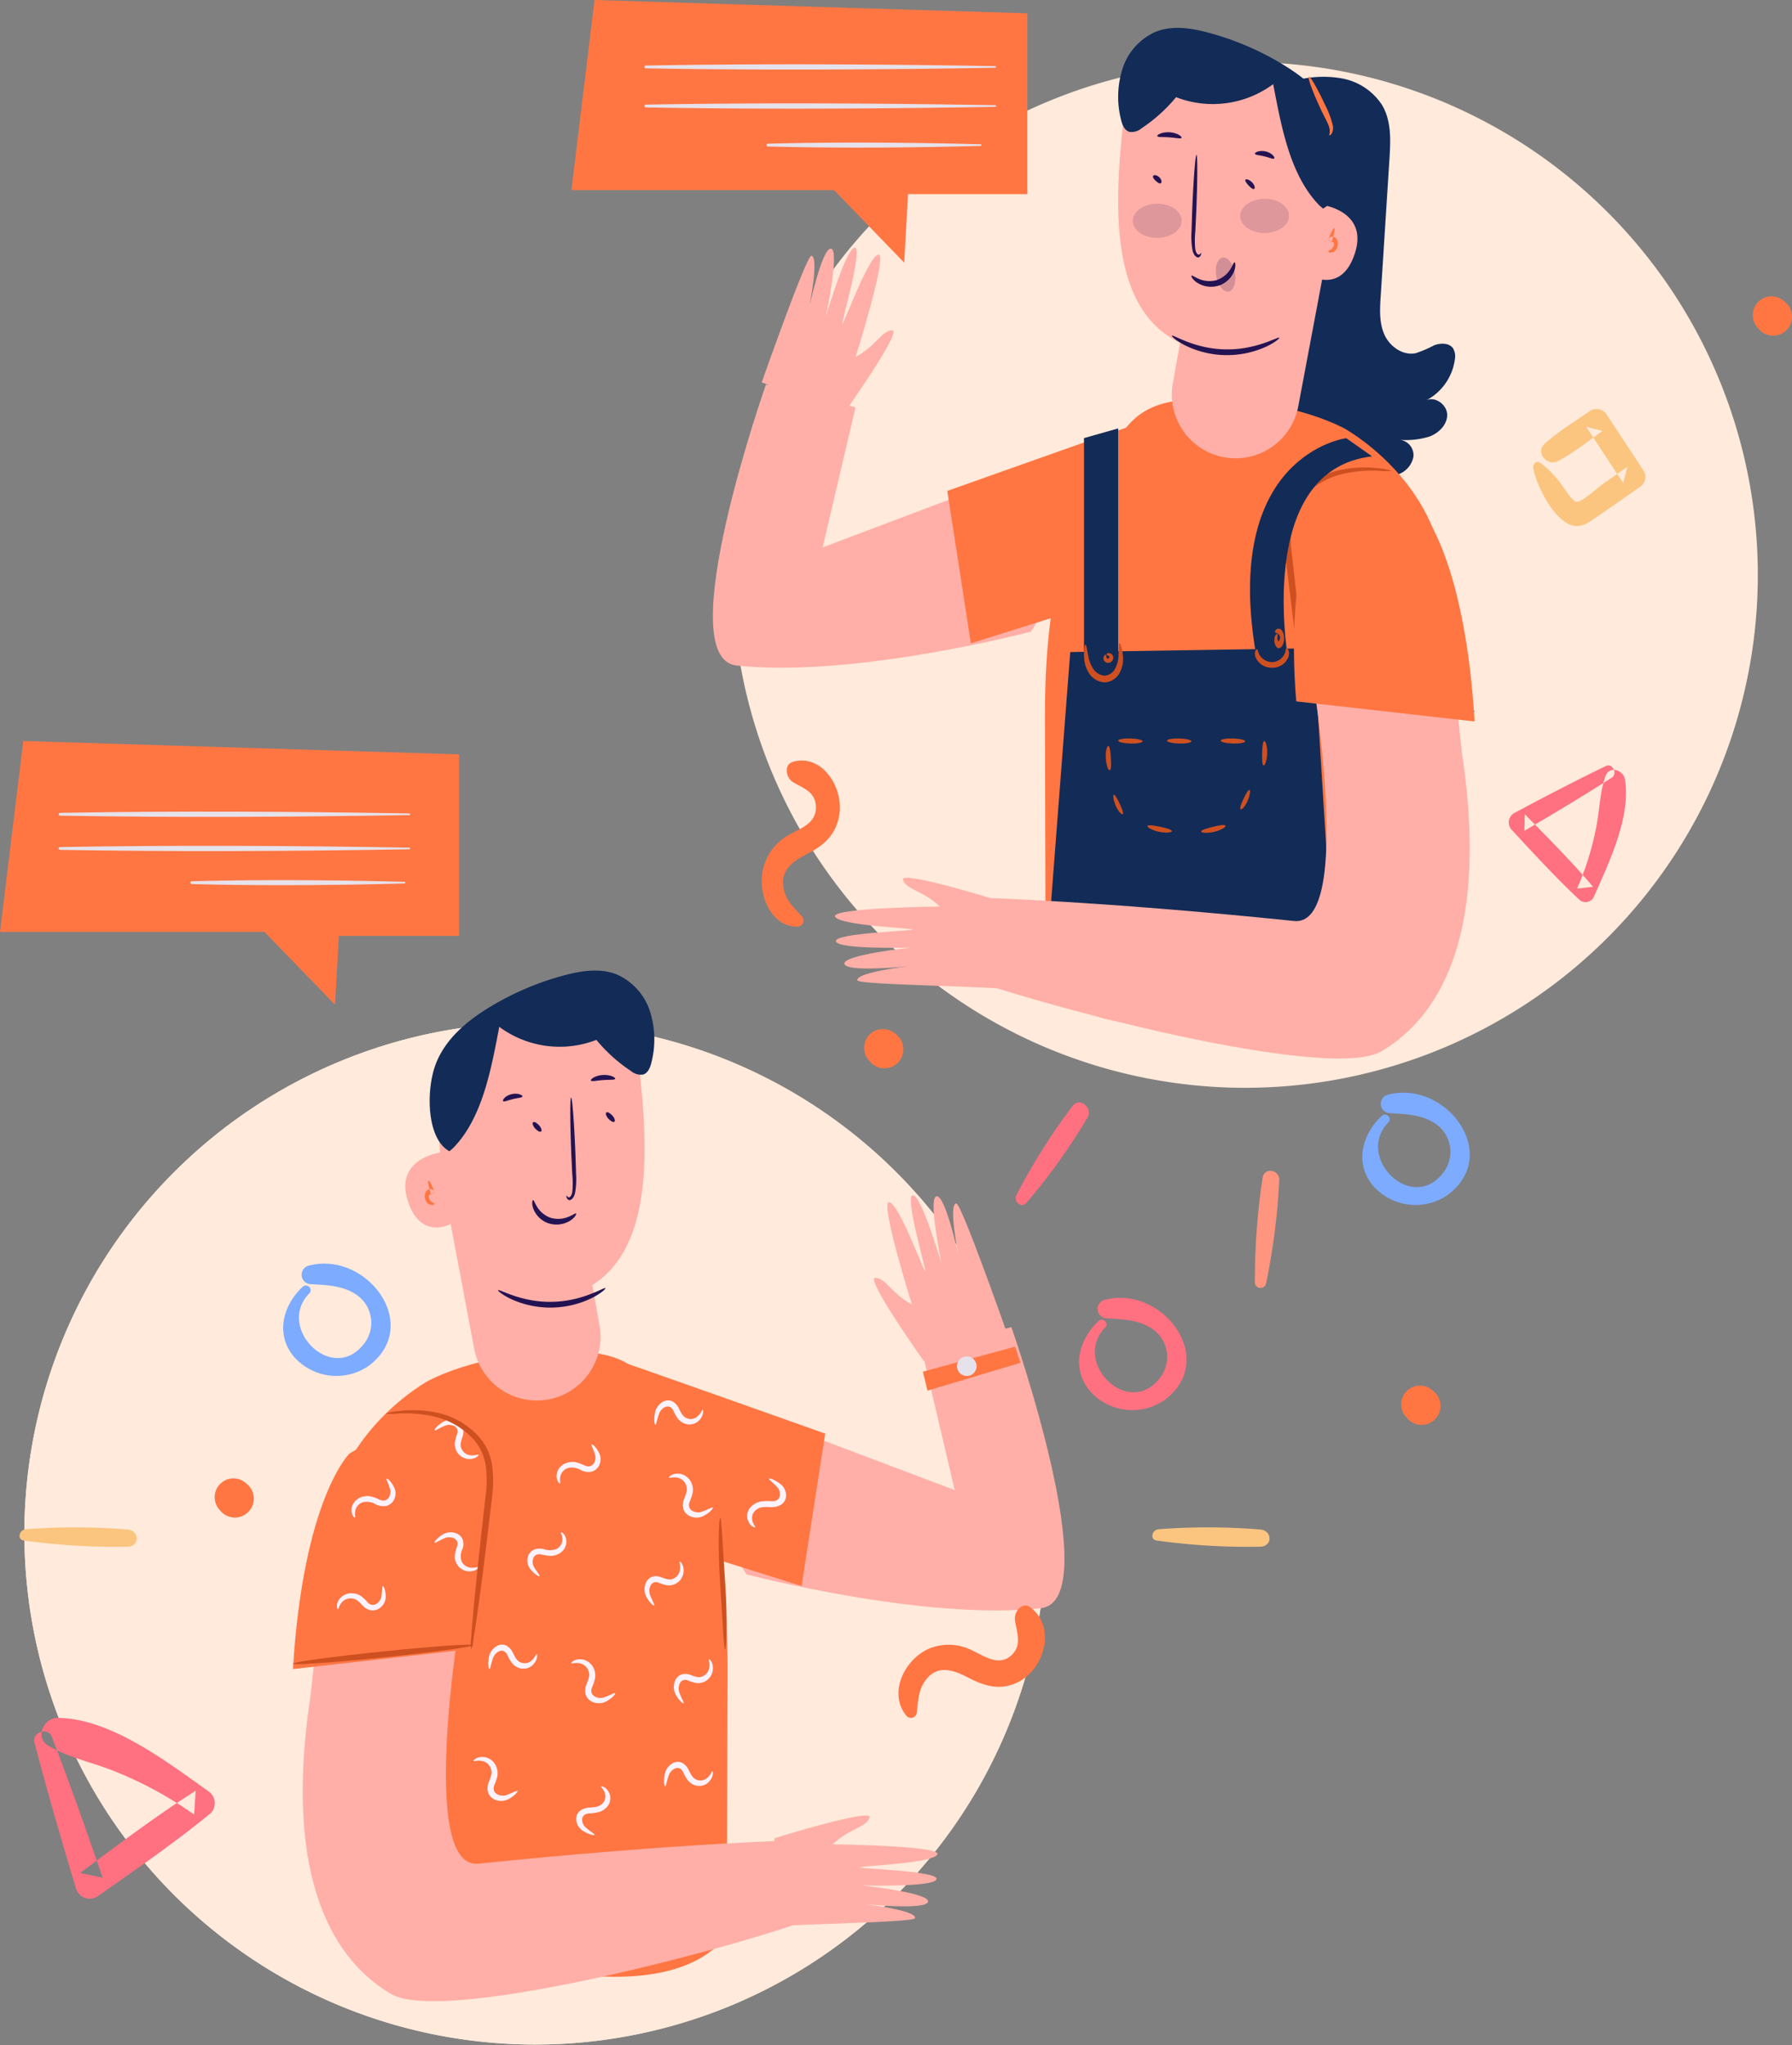<svg xmlns="http://www.w3.org/2000/svg" width="367" height="418.708" viewBox="0 0 367 418.708">
  <rect x="0" y="0" width="367" height="418.708" fill="#808080" stroke="none"/>
  <g id="Page-1" transform="translate(-11 -7.294)">
    <g id="_01" data-name="01" transform="translate(-24 -145)">
      <g id="Group-217" transform="translate(35 152)">
        <path id="Fill-1" d="M150,118A105,105,0,1,0,255,13,105,105,0,0,0,150,118" fill="#ffeadb" fill-rule="evenodd"/>
        <path id="Fill-3" d="M264.561,17a21.7,21.7,0,0,1,10.212-.658,12.465,12.465,0,0,1,8.262,5.442c1.949,3.268,1.763,7.266,1.525,11.02q-.9,14.106-1.8,28.21c-.168,2.608-.315,5.326.744,7.737s3.722,4.391,6.4,3.863a23.989,23.989,0,0,0,3.812-1.626c1.293-.5,3.018-.517,3.829.565a3.165,3.165,0,0,1,.411,2.29,11.156,11.156,0,0,1-5.854,8.409c1.885-.871,4.248.946,4.279,2.94s-1.654,3.724-3.6,4.469a16.44,16.44,0,0,1-6.189.677,3.151,3.151,0,0,1,2.881,3.423,4.754,4.754,0,0,1-3.11,3.642,11,11,0,0,1-5.086.514,19.756,19.756,0,0,1-10.158-3.61c-5.018-3.79-7.051-10.258-7.12-16.367s1.52-12.112,2.414-18.16c2.071-14.036.376-28.3-1.319-42.379l1.235-.357" fill="#132b57" fill-rule="evenodd"/>
        <path id="Fill-5" d="M282.977,228.754c-4.074,3.819-5.622,9.764-1.737,14.35a11.589,11.589,0,0,0,15.305,1.792c11.033-8.309-.466-23.644-12.37-20.47a1.925,1.925,0,0,0,.523,3.776c3.48.192,7.206.321,9.988,2.7a6.95,6.95,0,0,1,.6,9.825c-6.488,7.788-17.759-3.68-10.945-10.642.861-.879-.466-2.177-1.366-1.334" fill="#7cabff" fill-rule="evenodd"/>
        <path id="Fill-7" d="M164.337,188.032c-1.383-1.583-2.91-2.8-3.6-4.914-1.383-4.22,1.257-6.314,4.358-7.884,3.156-1.6,5.7-3.464,6.64-7.315,1.465-6.015-3.279-13.433-9.343-11.649-1.967.579-1.381,3.281-.037,4.119,1.875,1.169,4.39,1.838,4.706,4.628.423,3.73-2.986,4.8-5.369,6.14a10.818,10.818,0,0,0-5.339,6.726c-1.406,5.262,1.506,12.409,7.2,12.108a1.263,1.263,0,0,0,.784-1.959" fill="#ff7643" fill-rule="evenodd"/>
        <path id="Fill-9" d="M146.011,252.067c.541,3.465,4.187,10.8,8.025,11.808,2.043.541,3.561-.787,5.149-1.867,2.887-1.962,5.735-3.968,8.589-5.972a2.448,2.448,0,0,0,.878-3.311q-3.787-5.75-7.573-11.506a2.492,2.492,0,0,0-3.351-.865c-3.149,2.2-6.56,4.225-9.4,6.8-1.954,1.778.536,4.684,2.755,3.525,3.22-1.683,6.142-4.076,9.116-6.152q-1.677-.438-3.351-.87,3.784,5.754,7.571,11.5l.879-3.308c-1.712,1.2-3.429,2.4-5.136,3.609-.968.686-4.205,3.68-5.281,3.56-.964-.107-2.985-3.5-3.578-4.193a19.618,19.618,0,0,0-3.912-3.816c-.752-.509-1.492.329-1.381,1.049" fill="#fbc580" fill-rule="evenodd"/>
        <path id="Fill-11" d="M314.012,96.066c.54,3.465,4.186,10.8,8.025,11.81,2.042.539,3.56-.79,5.148-1.869,2.884-1.959,5.735-3.969,8.589-5.973a2.446,2.446,0,0,0,.878-3.31q-3.787-5.751-7.573-11.5a2.492,2.492,0,0,0-3.351-.867c-3.148,2.2-6.56,4.225-9.4,6.807-1.955,1.777.533,4.684,2.755,3.522,3.219-1.683,6.141-4.075,9.116-6.152-1.119-.292-2.235-.578-3.351-.87q3.783,5.754,7.57,11.506.439-1.656.879-3.31c-1.712,1.2-3.429,2.4-5.136,3.609-.967.686-4.2,3.679-5.28,3.56-.965-.108-2.988-3.5-3.579-4.191a19.454,19.454,0,0,0-3.911-3.816c-.755-.511-1.495.326-1.381,1.047" fill="#fbc580" fill-rule="evenodd"/>
        <path id="Fill-13" d="M328.888,157.117c-6.272,3.038-12.441,6.248-18.6,9.539a2.216,2.216,0,0,0-.567,3.662c4.51,4.863,8.961,9.74,13.807,14.24a1.878,1.878,0,0,0,2.927-.742c3.01-6.844,7.578-16.177,6.328-23.945-.318-1.975-3.212-2.873-3.987-.671-1.211,3.446-1.2,7.31-1.981,10.9a58.505,58.505,0,0,1-3.835,12.117l3.277-.357c-4.419-5.212-9.2-10.012-13.976-14.864q-.039,1.693-.084,3.391c6.033-3.53,12.011-7.114,17.907-10.888,1.243-.795.119-3.028-1.221-2.379" fill="#ff7081" fill-rule="evenodd"/>
        <path id="Fill-15" d="M210.2,246.573a122.667,122.667,0,0,0,12.546-17.525c1.108-1.947-1.623-4.174-3.019-2.4a124.38,124.38,0,0,0-11.56,18.312c-.707,1.332,1.056,2.779,2.033,1.614" fill="#ff7081" fill-rule="evenodd"/>
        <path id="Fill-17" d="M365.882,62.4l-.343-.3a3.847,3.847,0,1,0-5.447,5.435c.1.114.2.226.3.342a3.875,3.875,0,1,0,5.486-5.475" fill="#ff7643" fill-rule="evenodd"/>
        <path id="Fill-19" d="M183.882,212.4l-.343-.3a3.847,3.847,0,0,0-5.447,5.435c.1.114.2.226.3.34a3.875,3.875,0,0,0,5.488-5.473" fill="#ff7643" fill-rule="evenodd"/>
        <path id="Fill-21" d="M239,85.745,168.479,112.36l6.73-28.67L156.869,79s-19.728,56.046-6.027,57.543c23.985,2.628,60.279-6.934,60.279-6.934Z" fill="#ffafa7" fill-rule="evenodd"/>
        <path id="Fill-23" d="M214,146.939l.155,54.666c17.781,22.129,79.685-6.487,79.685-6.487l.722-22.357L296,119.507C294.574,98.3,275.116,87.89,275.116,87.89c-8.042-4.055-20.309-6.362-31.362-5.809-11.537.577-14.389,6.171-19.142,16.828C220.773,107.522,214,115.6,214,146.939" fill="#ff7643" fill-rule="evenodd"/>
        <path id="Fill-25" d="M271.7,31.307l-.83,10.951s9.306,1.257,6.653,9.75-9.019,4.776-9.019,4.776-1.592,21.767-23.871,14.864c-17.735-5.491-16.65-28.468-14.4-48.057a13.109,13.109,0,0,1,15.541-11.345l13.4,2.612A15.555,15.555,0,0,1,271.7,31.307" fill="#ffafa7" fill-rule="evenodd"/>
        <path id="Fill-27" d="M272,51l-6.1,32.4A13.058,13.058,0,0,1,240.2,78.729l3.314-18.568Z" fill="#ffafa7" fill-rule="evenodd"/>
        <path id="Fill-29" d="M245.979,52.08a.83.83,0,0,1-.359.835c-.469.338-1.22-.368-1.414-1.509a15.942,15.942,0,0,1-.183-3.746c.047-1.456.094-2.894.144-4.4.25-6.242.642-11.283.873-11.257s.216,5.1-.034,11.341c-.071,1.5-.139,2.942-.209,4.4a18.189,18.189,0,0,0-.021,3.408c.1.9.5,1.319.759,1.277s.387-.4.444-.34" fill="#241352" fill-rule="evenodd"/>
        <path id="Fill-31" d="M240.008,69.024c.182-.321,4.548,2.694,10.93,2.8,6.383.14,10.888-2.71,11.055-2.382.1.113-.863.98-2.8,1.88a19.407,19.407,0,0,1-16.468-.31c-1.9-.973-2.815-1.873-2.713-1.984" fill="#241352" fill-rule="evenodd"/>
        <path id="Fill-33" d="M244.027,56.737c.142-.117.637.306,1.54.672a5.486,5.486,0,0,0,3.61.223,5.269,5.269,0,0,0,2.8-2.219c.516-.806.664-1.429.852-1.413.147,0,.328.7-.06,1.777a5.074,5.074,0,0,1-3.21,3,5.289,5.289,0,0,1-4.415-.626c-.958-.651-1.237-1.326-1.115-1.411" fill="#241352" fill-rule="evenodd"/>
        <path id="Fill-35" d="M272.026,51.782c-.01-.162.358-.258.746-.59a1.212,1.212,0,0,0,.4-.71c.052-.321-.02-.563-.177-.626a.234.234,0,0,0-.28.025L272,49.4c.564-1.483,1.086-2.492,1.261-2.391s-.053,1.279-.522,2.815l-.715-.483a.917.917,0,0,1,1.273-.506,1.312,1.312,0,0,1,.654.912,2.128,2.128,0,0,1-.038,1.053,1.639,1.639,0,0,1-.885,1.094c-.642.244-1,.019-1-.109" fill="#ff7643" fill-rule="evenodd"/>
        <path id="Fill-37" d="M257.009,31.784c-.116-.26.918-.808,2.242-.482s1.937,1.268,1.7,1.442c-.233.2-1-.21-1.983-.434-.978-.254-1.862-.244-1.957-.526" fill="#241352" fill-rule="evenodd"/>
        <path id="Fill-39" d="M237.014,28.174c-.155-.25.978-.916,2.583-.8s2.581.936,2.376,1.16c-.191.248-1.224-.042-2.485-.122-1.26-.106-2.335.03-2.474-.242" fill="#241352" fill-rule="evenodd"/>
        <path id="Fill-41" d="M270.275,42.41c-6.087-6.114-7.875-16.3-9.526-24.89a20.788,20.788,0,0,1-19.888,2.669,32.37,32.37,0,0,1-7.084,6.378,3.1,3.1,0,0,1-2.5.714c-1.021-.316-1.476-1.524-1.718-2.593a18.99,18.99,0,0,1,.355-10.4A12.378,12.378,0,0,1,236.684,6.8c3.4-1.358,7.235-.768,10.769.175a58.815,58.815,0,0,1,15.2,6.472c4.659,2.813,9.133,6.531,11.107,11.707s1.968,15.233-2.8,17.848" fill="#132b57" fill-rule="evenodd"/>
        <path id="Fill-43" d="M235.444,86.225C241.64,83.869,194,100.8,194,100.8l4.831,31.2,18.12-5.691Z" fill="#ff7643" fill-rule="evenodd"/>
        <path id="Fill-45" d="M172.768,85s12.138-17.091,9.974-17.081-3.293,3.225-7.5,5.427c0,0,6.708-21.371,4.632-20.923s-7.027,14.166-7.352,14.151S176.8,51.19,175.074,51s-5.943,14.109-5.943,14.109,2.892-13.591,1.067-13.9-4.517,12.216-4.517,12.216,2.152-10.514.492-10.772C165.162,52.505,156,78.585,156,78.585c.241,0,16.768,6.415,16.768,6.415" fill="#ffafa7" fill-rule="evenodd"/>
        <path id="Fill-47" d="M267.529,145a9.043,9.043,0,0,1-.545-2.438c-.265-1.579-.6-3.866-.995-6.7-.778-5.666-1.773-13.487-2.77-22.161a24,24,0,0,1,.008-6.5,11.49,11.49,0,0,1,2.588-5.654,16.093,16.093,0,0,1,9.321-5.167,23.978,23.978,0,0,1,7.271-.2,8.22,8.22,0,0,1,2.593.547,15.37,15.37,0,0,1-2.637-.056,27.409,27.409,0,0,0-7.021.576,15.427,15.427,0,0,0-8.556,5.011,10.487,10.487,0,0,0-2.264,5.129,23.6,23.6,0,0,0,.031,6.183c.994,8.648,1.84,16.5,2.377,22.19.27,2.842.465,5.149.571,6.742a8.96,8.96,0,0,1,.028,2.491" fill="#ce5021" fill-rule="evenodd"/>
        <path id="Fill-49" d="M265,142.1c.036-.336,8.351.245,18.566,1.3s18.47,2.178,18.434,2.514-8.346-.245-18.566-1.3S264.964,142.431,265,142.1" fill="#241352" fill-rule="evenodd"/>
        <g id="Group-53" transform="translate(117)">
          <path id="Fill-51" d="M93.4,3.024V40.037H68.961l-.778,14.038L53.824,39.224H.025L4.763.294Z" fill="#ff7643" fill-rule="evenodd"/>
        </g>
        <path id="Fill-54" d="M203.8,13.831c-23.769-.394-47.695-.53-71.464-.118a.291.291,0,1,0,0,.574c23.769.412,47.695.274,71.464-.12.264,0,.267-.332,0-.336" fill="#e6e2eb" fill-rule="evenodd"/>
        <path id="Fill-56" d="M203.8,21.831c-23.769-.392-47.695-.53-71.464-.118a.291.291,0,1,0,0,.574c23.769.412,47.695.274,71.464-.118a.171.171,0,1,0,0-.338" fill="#e6e2eb" fill-rule="evenodd"/>
        <path id="Fill-58" d="M200.8,29.831c-14.411-.374-29.056-.488-43.469-.118a.29.29,0,1,0,0,.574c14.413.368,29.058.256,43.469-.118a.171.171,0,1,0,0-.338" fill="#e6e2eb" fill-rule="evenodd"/>
        <path id="Fill-60" d="M237.729,37.815c-.262.128-.658-.144-1.032-.49s-.664-.73-.552-1,.742-.254,1.266.24.576,1.132.318,1.25" fill="#241352" fill-rule="evenodd"/>
        <path id="Fill-62" d="M256.831,38.985c-.266.1-.728-.284-1.178-.775s-.762-.966-.574-1.149.88.053,1.408.633.6,1.2.344,1.291" fill="#241352" fill-rule="evenodd"/>
        <path id="Fill-64" d="M252.816,55.778c.462,1.892.024,3.749-.98,4.146s-2.191-.81-2.653-2.7-.022-3.746.982-4.146,2.191.813,2.651,2.7" fill="rgba(36,19,82,0.2)" fill-rule="evenodd"/>
        <path id="Fill-66" d="M264,44.46c.012,1.933-2.216,3.519-4.977,3.54s-5.009-1.527-5.023-3.46,2.216-3.519,4.98-3.54,5.008,1.527,5.02,3.46" fill="rgba(36,19,82,0.15)" fill-rule="evenodd"/>
        <path id="Fill-68" d="M242,45.46c.012,1.933-2.216,3.519-4.977,3.54s-5.009-1.527-5.023-3.46,2.216-3.519,4.98-3.54,5.008,1.527,5.02,3.46" fill="rgba(36,19,82,0.15)" fill-rule="evenodd"/>
        <path id="Fill-70" d="M272.255,27.98c-.105-.141.284-.7-.07-1.729-.295-.994-1.191-2.419-1.9-4.049-1.508-3.248-2.509-6.019-2.236-6.194s1.729,2.335,3.25,5.607a18.878,18.878,0,0,1,1.675,4.436,2.463,2.463,0,0,1-.25,1.605c-.218.326-.419.38-.465.323" fill="#ff7643" fill-rule="evenodd"/>
        <path id="Fill-72" d="M219.184,133.786,215,188.38,273,196l-3.925-63Z" fill="#132b57" fill-rule="evenodd"/>
        <path id="Fill-74" d="M222,96.4V139l7-2.448V88l-7,1.988" fill="#132b57" fill-rule="evenodd"/>
        <path id="Fill-76" d="M275.711,90s-25.969,3.311-18.292,45.311l6.507.689S256.588,96.541,281,93.725Z" fill="#132b57" fill-rule="evenodd"/>
        <path id="Fill-78" d="M268.652,138s8.817,52.133-3.617,50.851c-40.9-4.22-65.256-4.79-65.256-4.79L193,198.185c-.157,2.406,77.457,24.7,89.928,17.328,8.8-5.206,22.833-19.223,16.466-61.114l-1.505-14.04Z" fill="#ffafa7" fill-rule="evenodd"/>
        <path id="Fill-80" d="M290.455,103.9S299.891,113.117,302,148l-36.518-4.11S259.4,84.482,290.455,103.9" fill="#ff7643" fill-rule="evenodd"/>
        <path id="Fill-82" d="M204.355,184.632s-20.128-6.281-19.44-4.215,4.119,2.143,7.543,5.473c0,0-22.5.242-21.42,2.087s15.727,2.307,15.816,2.62-16.022.707-15.658,2.412,15.332,1.29,15.332,1.29-13.875,1.468-13.593,3.306,13.08.515,13.08.515-10.708,1.216-10.43,2.881c.17,1.015,31.35,1.247,31.415,1.993.034.389-2.645-18.362-2.645-18.362" fill="#ffafa7" fill-rule="evenodd"/>
        <path id="Fill-84" d="M229.294,132c.154-.016.54.93.69,2.66a6.049,6.049,0,0,1-.546,3.1A3.708,3.708,0,0,1,226.247,140a4.078,4.078,0,0,1-3.3-2.016,6.516,6.516,0,0,1-.924-2.98c-.1-1.725.115-2.728.272-2.739.2-.013.311,1.04.632,2.584a6.563,6.563,0,0,0,.988,2.4,3.1,3.1,0,0,0,2.325,1.383,2.618,2.618,0,0,0,2.151-1.491,5.789,5.789,0,0,0,.672-2.486c.09-1.573.028-2.634.227-2.655" fill="#ce5021" fill-rule="evenodd"/>
        <path id="Fill-86" d="M226.528,134.382c.067.1-.011.295.078.52.119.259.233.321.449.187.2-.153.19-.287,0-.5-.167-.17-.372-.17-.437-.271-.085-.075.156-.419.677-.291a.961.961,0,0,1,.662.651,1.038,1.038,0,0,1-.436,1.132.949.949,0,0,1-1.516-.9c.083-.542.483-.637.52-.53" fill="#ce5021" fill-rule="evenodd"/>
        <path id="Fill-88" d="M263.475,133.006c.139-.068.671.466.487,1.478A3.426,3.426,0,0,1,260.648,137a3.562,3.562,0,0,1-3.558-2.275c-.287-1,.19-1.564.334-1.507.206.039.15.573.577,1.231a3.1,3.1,0,0,0,2.589,1.413,2.978,2.978,0,0,0,2.437-1.59c.356-.684.248-1.214.448-1.266" fill="#ce5021" fill-rule="evenodd"/>
        <path id="Fill-90" d="M261.136,129.731c-.07-.143.146-.716.713-.731.268,0,.633.161.911.745a3.218,3.218,0,0,1,.046,2.322c-.232.707-.822,1.195-1.308.78a2.188,2.188,0,0,1-.484-1.745,1.35,1.35,0,0,1,.414-.991c.173-.088.26.026.268.117a2.606,2.606,0,0,0-.067.915c.121.538.218.555.441.1a.983.983,0,0,0-.312-1.181c-.3-.225-.558-.146-.622-.333" fill="#ce5021" fill-rule="evenodd"/>
        <path id="Fill-92" d="M258.78,157c-.286-.075-.332-1.194-.3-2.513s.14-2.426.428-2.481.656,1.071.614,2.526-.468,2.546-.744,2.468" fill="#ce5021" fill-rule="evenodd"/>
        <path id="Fill-94" d="M254.04,165.944c-.164-.253.2-1.185.694-2.227s.972-1.855,1.181-1.7.041,1.3-.5,2.438-1.214,1.736-1.371,1.486" fill="#ce5021" fill-rule="evenodd"/>
        <path id="Fill-96" d="M246,170.55c-.055-.29,1.025-.638,2.338-.968s2.454-.526,2.638-.27-.765.9-2.215,1.262-2.711.256-2.761-.024" fill="#ce5021" fill-rule="evenodd"/>
        <path id="Fill-98" d="M235.018,169.382c.164-.262,1.3-.1,2.62.184s2.4.608,2.361.9-1.28.416-2.727.1-2.418-.932-2.254-1.186" fill="#ce5021" fill-rule="evenodd"/>
        <path id="Fill-100" d="M228.074,163.023c.2-.172.669.636,1.171,1.672s.871,1.968.722,2.24-.806-.3-1.354-1.44-.731-2.307-.539-2.472" fill="#ce5021" fill-rule="evenodd"/>
        <path id="Fill-102" d="M226.988,153c.29.038.434,1.14.518,2.459s.066,2.447-.218,2.535-.734-.982-.82-2.432.238-2.6.52-2.562" fill="#ce5021" fill-rule="evenodd"/>
        <path id="Fill-104" d="M234,152.072c-.013.288-1.143.488-2.521.448s-2.489-.306-2.479-.592,1.143-.488,2.524-.448,2.488.3,2.476.592" fill="#ce5021" fill-rule="evenodd"/>
        <path id="Fill-106" d="M244,152.072c-.013.288-1.143.488-2.524.448s-2.488-.3-2.476-.592,1.143-.488,2.524-.448,2.488.3,2.476.592" fill="#ce5021" fill-rule="evenodd"/>
        <path id="Fill-108" d="M255,152.072c-.013.288-1.143.488-2.524.448s-2.488-.306-2.476-.592,1.143-.488,2.524-.448,2.488.3,2.476.592" fill="#ce5021" fill-rule="evenodd"/>
        <path id="Fill-110" d="M259.294,263.057a138.987,138.987,0,0,0,2.7-21.132c.083-2.176-3.049-2.72-3.41-.522A139.38,139.38,0,0,0,257,262.7a1.162,1.162,0,0,0,2.294.354" fill="#ff957e" fill-rule="evenodd"/>
        <path id="Fill-112" d="M293.883,285.4c-.114-.1-.229-.2-.343-.3a3.848,3.848,0,1,0-5.448,5.436l.3.342a3.876,3.876,0,0,0,5.488-5.476" fill="#ff7643" fill-rule="evenodd"/>
        <g id="Group-116" transform="translate(4 209)">
          <path id="Fill-114" d="M210.222,105.323A104.615,104.615,0,1,1,105.607.647,104.648,104.648,0,0,1,210.222,105.323" fill="#ffeadb" fill-rule="evenodd"/>
          <path id="Fill-114-2" data-name="Fill-114" d="M210.222,105.323A104.615,104.615,0,1,1,105.607.647,104.648,104.648,0,0,1,210.222,105.323" fill="#ffeadb" fill-rule="evenodd"/>
        </g>
        <path id="Fill-117" d="M125,278.748l70.524,26.613-6.733-28.668L207.131,272s19.728,56.043,6.027,57.543c-23.985,2.628-60.277-6.934-60.277-6.934Z" fill="#ffafa7" fill-rule="evenodd"/>
        <path id="Fill-119" d="M149,341.939l-.155,54.666c-17.781,22.129-79.685-6.487-79.685-6.487l-.723-22.357L67,314.507C68.426,293.3,87.884,282.89,87.884,282.89c8.041-4.056,20.309-6.36,31.364-5.809,11.535.579,14.387,6.171,19.14,16.828C142.229,302.521,149,310.6,149,341.939" fill="#ff7643" fill-rule="evenodd"/>
        <path id="Fill-121" d="M94.348,331s-8.817,52.134,3.617,50.851c40.9-4.219,65.256-4.788,65.256-4.788L170,391.185c.157,2.406-77.457,24.7-89.928,17.329-8.805-5.206-22.833-19.221-16.465-61.112l1.5-14.043Z" fill="#ffafa7" fill-rule="evenodd"/>
        <path id="Fill-123" d="M71.545,297.9S62.109,307.12,60,342l36.518-4.11S102.6,278.481,71.545,297.9" fill="#ff7643" fill-rule="evenodd"/>
        <path id="Fill-125" d="M89.3,225.307l.83,10.951s-9.306,1.255-6.651,9.75,9.017,4.776,9.017,4.776,1.592,21.765,23.875,14.864c17.733-5.493,16.648-28.469,14.4-48.057a13.11,13.11,0,0,0-15.541-11.345l-13.4,2.609A15.561,15.561,0,0,0,89.3,225.307" fill="#ffafa7" fill-rule="evenodd"/>
        <path id="Fill-127" d="M91,244l6.106,32.395a13.056,13.056,0,0,0,25.691-4.666l-3.314-18.568Z" fill="#ffafa7" fill-rule="evenodd"/>
        <path id="Fill-129" d="M116.021,245.08c.057-.06.176.293.444.343s.662-.383.759-1.279a18.186,18.186,0,0,0-.021-3.408c-.07-1.454-.138-2.889-.209-4.395-.25-6.242-.267-11.318-.034-11.341s.622,5.016.875,11.257c.048,1.509.1,2.95.142,4.4a15.942,15.942,0,0,1-.183,3.746c-.194,1.141-.945,1.847-1.414,1.509a.83.83,0,0,1-.359-.835" fill="#241352" fill-rule="evenodd"/>
        <path id="Fill-131" d="M123.992,264.024c.1.111-.815,1.011-2.713,1.983a19.393,19.393,0,0,1-16.468.31c-1.942-.9-2.9-1.766-2.8-1.879.17-.328,4.672,2.521,11.055,2.378,6.382-.1,10.747-3.113,10.93-2.792" fill="#241352" fill-rule="evenodd"/>
        <path id="Fill-133" d="M117.973,248.737c.122.085-.157.759-1.115,1.411a5.294,5.294,0,0,1-4.415.626,5.065,5.065,0,0,1-3.211-3c-.386-1.072-.207-1.777-.057-1.777.187-.016.335.608.848,1.416a5.3,5.3,0,0,0,2.8,2.216,5.5,5.5,0,0,0,3.612-.223c.9-.366,1.4-.79,1.54-.672" fill="#241352" fill-rule="evenodd"/>
        <path id="Fill-135" d="M88.974,246.782c0,.128-.36.353-1,.109a1.641,1.641,0,0,1-.885-1.1,2.1,2.1,0,0,1-.039-1.052,1.305,1.305,0,0,1,.653-.909.915.915,0,0,1,1.273.506l-.715.481c-.469-1.535-.7-2.715-.522-2.814s.7.909,1.261,2.39l-.717.485a.228.228,0,0,0-.281-.027c-.157.062-.229.306-.175.627a1.21,1.21,0,0,0,.4.71c.387.332.756.429.746.59" fill="#ff7643" fill-rule="evenodd"/>
        <path id="Fill-137" d="M106.991,224.784c-.095.282-.979.274-1.957.526-.987.226-1.753.636-1.983.434-.239-.174.373-1.122,1.7-1.442s2.36.222,2.244.482" fill="#241352" fill-rule="evenodd"/>
        <path id="Fill-139" d="M125.986,221.174c-.139.272-1.214.138-2.474.242-1.261.08-2.294.37-2.485.122-.205-.224.773-1.046,2.378-1.16s2.736.546,2.581.8" fill="#241352" fill-rule="evenodd"/>
        <path id="Fill-141" d="M92.723,235.41c6.087-6.114,7.875-16.3,9.526-24.89a20.788,20.788,0,0,0,19.888,2.669,32.374,32.374,0,0,0,7.084,6.376,3.1,3.1,0,0,0,2.505.716c1.021-.319,1.476-1.524,1.718-2.6a18.963,18.963,0,0,0-.352-10.4,12.39,12.39,0,0,0-6.778-7.485c-3.4-1.358-7.232-.768-10.767.176a58.817,58.817,0,0,0-15.2,6.472c-4.659,2.81-9.131,6.531-11.108,11.7s-1.965,15.233,2.8,17.85" fill="#132b57" fill-rule="evenodd"/>
        <path id="Fill-143" d="M127.556,279.225C121.362,276.869,169,293.8,169,293.8L164.167,325l-18.12-5.691Z" fill="#ff7643" fill-rule="evenodd"/>
        <path id="Fill-145" d="M158.645,376.631s20.129-6.279,19.438-4.214-4.118,2.142-7.54,5.475c0,0,22.5.242,21.419,2.086s-15.729,2.306-15.818,2.621,16.021.707,15.66,2.412-15.333,1.29-15.333,1.29,13.874,1.466,13.592,3.306-13.077.515-13.077.515,10.707,1.217,10.427,2.879c-.17,1.018-31.348,1.247-31.413,1.993-.034.392,2.645-18.363,2.645-18.363" fill="#ffafa7" fill-rule="evenodd"/>
        <path id="Fill-147" d="M189.232,279s-12.138-17.088-9.974-17.081,3.293,3.225,7.5,5.43c0,0-6.705-21.374-4.632-20.925s7.03,14.165,7.355,14.153S185.2,245.193,186.926,245s5.943,14.108,5.943,14.108-2.892-13.59-1.067-13.895,4.517,12.216,4.517,12.216-2.152-10.514-.492-10.772c1.011-.154,10.173,25.926,10.173,25.926-.241,0-16.768,6.415-16.768,6.415" fill="#ffafa7" fill-rule="evenodd"/>
        <path id="Fill-149" d="M78.4,325c.13-.013.571.721.6,2.179a2.9,2.9,0,0,1-1.279,2.374,2.462,2.462,0,0,1-1.858.4,3.168,3.168,0,0,1-1.618-.971c-.771-.839-1.275-1.335-2.067-1.422a2.384,2.384,0,0,0-1.88.5c-.922.786-.893,1.692-1.08,1.68-.125.074-.6-.968.434-2.243a3.175,3.175,0,0,1,2.657-1,3.33,3.33,0,0,1,1.661.588,9.007,9.007,0,0,1,1.188,1.109c1.241,1.58,2.871.036,2.96-1.1.2-1.2.082-2.08.286-2.094" fill="#fcf2fc" fill-rule="evenodd"/>
        <path id="Fill-151" d="M89.009,316.114c-.078-.1.357-.857,1.66-1.663a3.184,3.184,0,0,1,2.794-.225,2.274,2.274,0,0,1,1.315,1.314,2.989,2.989,0,0,1-.047,1.855,3.22,3.22,0,0,0-.227,2.471,2.219,2.219,0,0,0,1.415,1.281c1.176.333,1.979-.176,2.066-.017.13.063-.567,1.017-2.246.85a3.01,3.01,0,0,1-2.265-1.649,3.061,3.061,0,0,1-.319-1.683,8.914,8.914,0,0,1,.39-1.58c.789-1.871-1.433-2.385-2.506-1.846-1.178.484-1.915,1.054-2.031.892" fill="#fcf2fc" fill-rule="evenodd"/>
        <path id="Fill-153" d="M89.009,293.115c-.078-.1.357-.857,1.658-1.663a3.182,3.182,0,0,1,2.8-.225,2.26,2.26,0,0,1,1.313,1.313,2.973,2.973,0,0,1-.045,1.855c-.364,1.086-.555,1.77-.227,2.469a2.219,2.219,0,0,0,1.412,1.283c1.178.333,1.981-.176,2.069-.016.13.062-.567,1.016-2.248.849a3.017,3.017,0,0,1-2.262-1.648,3.089,3.089,0,0,1-.321-1.686,8.938,8.938,0,0,1,.392-1.577c.789-1.871-1.433-2.385-2.506-1.846-1.181.484-1.915,1.054-2.031.892" fill="#fcf2fc" fill-rule="evenodd"/>
        <path id="Fill-155" d="M110.5,322.988c-.1.084-.923-.266-1.875-1.437a2.846,2.846,0,0,1-.486-2.643,2.242,2.242,0,0,1,1.249-1.361,3.351,3.351,0,0,1,1.931-.113,3.655,3.655,0,0,0,2.588.005,2.16,2.16,0,0,0,1.206-1.456c.244-1.149-.36-1.869-.2-1.966.056-.128,1.109.454,1.083,2.065a2.863,2.863,0,0,1-1.511,2.3,3.42,3.42,0,0,1-1.722.447,10.292,10.292,0,0,1-1.675-.237c-2.017-.594-2.351,1.566-1.7,2.541.609,1.081,1.266,1.733,1.109,1.857" fill="#fcf2fc" fill-rule="evenodd"/>
        <path id="Fill-157" d="M125.993,346.957c.072.116-.44.9-1.862,1.673a3.229,3.229,0,0,1-2.938.028,2.454,2.454,0,0,1-1.271-1.532,3.351,3.351,0,0,1,.2-2.007c.462-1.155.715-1.881.43-2.665a2.367,2.367,0,0,0-1.377-1.5c-1.2-.456-2.08.035-2.159-.144-.131-.08.67-1.061,2.414-.746a3.172,3.172,0,0,1,2.233,1.966,3.462,3.462,0,0,1,.2,1.853,9.832,9.832,0,0,1-.534,1.682c-.972,1.971,1.311,2.7,2.473,2.2,1.269-.434,2.083-.993,2.191-.809" fill="#fcf2fc" fill-rule="evenodd"/>
        <path id="Fill-159" d="M145.993,308.957c.074.116-.44.9-1.862,1.673a3.229,3.229,0,0,1-2.938.028,2.451,2.451,0,0,1-1.271-1.532,3.354,3.354,0,0,1,.2-2.007c.462-1.155.714-1.881.43-2.665a2.367,2.367,0,0,0-1.377-1.5c-1.2-.456-2.08.038-2.159-.144-.131-.08.672-1.061,2.413-.746a3.169,3.169,0,0,1,2.233,1.966,3.453,3.453,0,0,1,.2,1.853,9.832,9.832,0,0,1-.534,1.682c-.972,1.971,1.311,2.7,2.473,2.2,1.269-.434,2.082-.993,2.191-.809" fill="#fcf2fc" fill-rule="evenodd"/>
        <path id="Fill-161" d="M157.518,303.023c.088-.1,1.062.11,2.354,1.135a2.93,2.93,0,0,1,1.1,2.616,2.232,2.232,0,0,1-1.065,1.613,3.9,3.9,0,0,1-2.079.458c-1.318-.052-2.137-.047-2.816.455a2.143,2.143,0,0,0-1,1.7c-.014,1.217.8,1.846.647,1.973-.032.143-1.3-.266-1.629-1.919a2.8,2.8,0,0,1,1.148-2.611,3.783,3.783,0,0,1,1.779-.767,11.982,11.982,0,0,1,1.875-.052c2.322.246,2.22-2.02,1.295-2.9-.9-1-1.758-1.549-1.611-1.7" fill="#fcf2fc" fill-rule="evenodd"/>
        <path id="Fill-163" d="M105.993,366.957c.072.116-.44.9-1.862,1.673a3.229,3.229,0,0,1-2.938.028,2.461,2.461,0,0,1-1.271-1.532,3.355,3.355,0,0,1,.195-2.007c.465-1.154.718-1.88.431-2.664a2.358,2.358,0,0,0-1.375-1.5c-1.2-.456-2.082.035-2.159-.144-.131-.083.67-1.061,2.411-.746a3.166,3.166,0,0,1,2.236,1.967,3.478,3.478,0,0,1,.2,1.852,9.832,9.832,0,0,1-.534,1.682c-.972,1.971,1.311,2.7,2.471,2.2,1.271-.434,2.085-.993,2.193-.809" fill="#fcf2fc" fill-rule="evenodd"/>
        <path id="Fill-165" d="M133.985,328.992c-.1.075-.835-.392-1.589-1.744a3.355,3.355,0,0,1-.139-2.854,2.281,2.281,0,0,1,1.336-1.3,2.854,2.854,0,0,1,1.826.109c1.059.406,1.726.62,2.427.312a2.238,2.238,0,0,0,1.306-1.4c.365-1.191-.117-2.023.046-2.1.068-.132.986.606.769,2.312a3.048,3.048,0,0,1-1.692,2.253,2.905,2.905,0,0,1-1.671.269,8.331,8.331,0,0,1-1.541-.448c-1.822-.866-2.4,1.384-1.9,2.493.441,1.218.98,1.983.817,2.1" fill="#fcf2fc" fill-rule="evenodd"/>
        <path id="Fill-167" d="M139.984,348.992c-.1.075-.835-.392-1.589-1.744a3.352,3.352,0,0,1-.137-2.854,2.26,2.26,0,0,1,1.336-1.294,2.815,2.815,0,0,1,1.824.108c1.059.4,1.728.621,2.426.31a2.231,2.231,0,0,0,1.306-1.4c.366-1.191-.114-2.023.046-2.1.068-.132.986.606.772,2.312a3.053,3.053,0,0,1-1.694,2.253,2.92,2.92,0,0,1-1.671.271,8.509,8.509,0,0,1-1.541-.45c-1.822-.866-2.395,1.384-1.895,2.493.44,1.218.982,1.985.817,2.1" fill="#fcf2fc" fill-rule="evenodd"/>
        <path id="Fill-169" d="M100.212,342c-.124-.017-.371-.909-.064-2.495a3.266,3.266,0,0,1,1.734-2.283,2.082,2.082,0,0,1,1.834-.015,3.16,3.16,0,0,1,1.3,1.419c.533,1.083.893,1.737,1.615,2.012a2.053,2.053,0,0,0,1.878-.116c1.04-.641,1.218-1.628,1.393-1.576.134-.049.343,1.188-.916,2.336a2.782,2.782,0,0,1-2.717.482,3.078,3.078,0,0,1-1.426-1.014,9.87,9.87,0,0,1-.865-1.473c-.805-1.991-2.68-.693-3.021.519-.455,1.255-.547,2.239-.741,2.2" fill="#fcf2fc" fill-rule="evenodd"/>
        <path id="Fill-171" d="M136.213,366c-.124-.017-.373-.909-.064-2.495a3.266,3.266,0,0,1,1.734-2.283,2.083,2.083,0,0,1,1.834-.015,3.162,3.162,0,0,1,1.3,1.419c.533,1.083.892,1.737,1.615,2.012a2.051,2.051,0,0,0,1.877-.116c1.041-.641,1.218-1.628,1.391-1.576.134-.049.346,1.188-.916,2.336a2.772,2.772,0,0,1-2.715.482,3.08,3.08,0,0,1-1.425-1.014,9.771,9.771,0,0,1-.865-1.473c-.8-1.993-2.681-.693-3.022.519-.455,1.255-.547,2.239-.741,2.2" fill="#fcf2fc" fill-rule="evenodd"/>
        <path id="Fill-173" d="M134.213,292c-.124-.015-.373-.91-.064-2.5a3.263,3.263,0,0,1,1.734-2.284,2.1,2.1,0,0,1,1.834-.015,3.153,3.153,0,0,1,1.3,1.422c.533,1.084.892,1.737,1.615,2.011a2.045,2.045,0,0,0,1.877-.114c1.041-.642,1.218-1.631,1.391-1.579.134-.05.346,1.191-.916,2.337a2.765,2.765,0,0,1-2.715.482,3.066,3.066,0,0,1-1.425-1.014,9.864,9.864,0,0,1-.865-1.472c-.8-1.993-2.681-.693-3.022.52-.455,1.255-.547,2.237-.741,2.2" fill="#fcf2fc" fill-rule="evenodd"/>
        <path id="Fill-175" d="M121.761,375.964c-.071.109-1.016.009-2.372-.847a2.965,2.965,0,0,1-1.389-2.41,2.123,2.123,0,0,1,.782-1.677,3.57,3.57,0,0,1,1.9-.665c1.25-.089,2.019-.181,2.59-.739a2.05,2.05,0,0,0,.711-1.752c-.152-1.182-1-1.7-.876-1.841.01-.14,1.265.117,1.793,1.683a2.715,2.715,0,0,1-.726,2.651,3.505,3.505,0,0,1-1.572.929,11.292,11.292,0,0,1-1.757.251c-2.222.009-1.818,2.191-.828,2.941.98.87,1.861,1.311,1.747,1.476" fill="#fcf2fc" fill-rule="evenodd"/>
        <path id="Fill-177" d="M79.189,303.005c.116-.06.857.452,1.532,1.8a2.851,2.851,0,0,1-.138,2.715,2.375,2.375,0,0,1-1.561,1.1,3.447,3.447,0,0,1-1.95-.281,3.7,3.7,0,0,0-2.573-.531A2.3,2.3,0,0,0,72.957,309c-.512,1.089-.079,1.924-.261,1.988-.084.116-1-.673-.593-2.267a3.016,3.016,0,0,1,2.041-1.962,3.525,3.525,0,0,1,1.82-.094,9.92,9.92,0,0,1,1.61.577c1.869.994,2.709-1.075,2.283-2.173-.352-1.194-.854-1.974-.667-2.065" fill="#fcf2fc" fill-rule="evenodd"/>
        <path id="Fill-179" d="M121.188,296.005c.119-.062.857.453,1.532,1.8a2.843,2.843,0,0,1-.138,2.715,2.367,2.367,0,0,1-1.561,1.093,3.439,3.439,0,0,1-1.95-.279,3.7,3.7,0,0,0-2.573-.533,2.3,2.3,0,0,0-1.541,1.2c-.51,1.089-.079,1.924-.259,1.988-.086.116-1-.675-.6-2.267a3.018,3.018,0,0,1,2.041-1.962,3.5,3.5,0,0,1,1.819-.094,9.809,9.809,0,0,1,1.61.577c1.871.995,2.709-1.075,2.283-2.175-.352-1.194-.855-1.972-.668-2.063" fill="#fcf2fc" fill-rule="evenodd"/>
        <path id="Fill-181" d="M96.47,338a8.925,8.925,0,0,1,.028-2.491c.105-1.593.3-3.9.571-6.742.537-5.685,1.385-13.542,2.378-22.187a23.653,23.653,0,0,0,.031-6.186,10.486,10.486,0,0,0-2.264-5.129,15.433,15.433,0,0,0-8.556-5.011,27.292,27.292,0,0,0-7.022-.575,15.327,15.327,0,0,1-2.635.055,8.268,8.268,0,0,1,2.591-.546,23.959,23.959,0,0,1,7.274.2,16.092,16.092,0,0,1,9.32,5.167,11.527,11.527,0,0,1,2.59,5.654,24.124,24.124,0,0,1,.006,6.5c-1,8.674-1.992,16.495-2.771,22.161-.391,2.832-.73,5.119-.995,6.7A8.9,8.9,0,0,1,96.47,338" fill="#ce5021" fill-rule="evenodd"/>
        <path id="Fill-183" d="M97,337.1c.036.338-8.218,1.461-18.434,2.513S60.036,341.24,60,340.9s8.216-1.461,18.436-2.511S96.964,336.759,97,337.1" fill="#ce5021" fill-rule="evenodd"/>
        <path id="Fill-185" d="M187.726,351.083c.319-2.192.257-4.278,1.444-6.211,2.366-3.851,5.723-2.885,8.974-1.189,3.313,1.726,6.431,2.761,10.033,1.148,5.624-2.519,8.265-11.292,2.9-15.42-1.738-1.337-3.451.87-3.216,2.558.324,2.362,1.456,4.96-.5,6.988-2.614,2.711-5.679.435-8.288-.782a10.5,10.5,0,0,0-8.719-.389c-5,2.092-8.634,9.111-4.661,13.852a1.208,1.208,0,0,0,2.035-.555" fill="#ff7643" fill-rule="evenodd"/>
        <path id="Fill-187" d="M224.978,270.754c-4.075,3.819-5.623,9.762-1.737,14.35a11.589,11.589,0,0,0,15.305,1.792c11.031-8.309-.467-23.644-12.37-20.47a1.924,1.924,0,0,0,.524,3.774c3.479.194,7.205.323,9.984,2.7a6.947,6.947,0,0,1,.6,9.823c-6.489,7.79-17.759-3.68-10.943-10.643.858-.876-.467-2.174-1.367-1.331" fill="#ff7081" fill-rule="evenodd"/>
        <path id="Fill-189" d="M61.978,263.754c-4.073,3.819-5.624,9.762-1.737,14.35a11.593,11.593,0,0,0,15.3,1.794c11.032-8.311-.467-23.648-12.37-20.472A1.924,1.924,0,0,0,63.7,263.2c3.48.195,7.205.324,9.987,2.7a6.95,6.95,0,0,1,.6,9.823c-6.49,7.789-17.76-3.68-10.944-10.643.858-.875-.467-2.174-1.366-1.331" fill="#7cabff" fill-rule="evenodd"/>
        <path id="Fill-191" d="M7.062,357.038c2.59,9.926,5.441,19.735,8.4,29.549a2.972,2.972,0,0,0,4.843,1.722c7.727-5.416,15.456-10.743,22.774-16.742a2.908,2.908,0,0,0-.29-4.468c-8.572-6.073-20.148-15.035-31.023-15.1-2.767-.015-4.7,4-1.9,5.673,4.39,2.612,9.649,3.543,14.338,5.557A77.694,77.694,0,0,1,39.758,371.8q.158-2.445.318-4.884c-8.179,5.2-15.882,11.027-23.662,16.838l4.594.947C17.688,375,14.281,365.382,10.6,355.832c-.778-2.018-4.093-.911-3.54,1.206" fill="#ff7081" fill-rule="evenodd"/>
        <path id="Fill-193" d="M236.95,315.7a136.436,136.436,0,0,0,21.164,1.249c2.561-.084,2.468-3.289,0-3.517a133.679,133.679,0,0,0-20.815-.057c-1.368.088-1.913,2.126-.349,2.325" fill="#fbc580" fill-rule="evenodd"/>
        <path id="Fill-195" d="M4.95,315.7a136.426,136.426,0,0,0,21.164,1.249c2.563-.084,2.467-3.289,0-3.517A133.669,133.669,0,0,0,5.3,313.378c-1.369.088-1.913,2.126-.35,2.325" fill="#fbc580" fill-rule="evenodd"/>
        <path id="Fill-197" d="M50.882,304.4c-.114-.1-.229-.2-.343-.3a3.848,3.848,0,0,0-5.448,5.436l.305.342a3.876,3.876,0,0,0,5.486-5.476" fill="#ff7643" fill-rule="evenodd"/>
        <path id="Fill-199" d="M148.482,338c-.258-.017-.5-6.017-1-13.454s-.28-13.565.038-13.546c.258.015.494,6.014,1,13.454s.28,13.565-.038,13.546" fill="#ce5021" fill-rule="evenodd"/>
        <path id="Fill-201" d="M189,281.118,207.884,276,209,279.3,189.951,285Z" fill="#ff7643" fill-rule="evenodd"/>
        <path id="Fill-203" d="M200,280a2,2,0,1,1-2-2,2,2,0,0,1,2,2" fill="#e6e2eb" fill-rule="evenodd"/>
        <path id="Fill-205" d="M125.806,229.96c-.238.144-.724-.108-1.2-.621s-.67-1.144-.414-1.3c.236-.144.724.108,1.2.621s.668,1.144.414,1.3" fill="#241352" fill-rule="evenodd"/>
        <path id="Fill-207" d="M110.806,231.96c-.238.144-.724-.108-1.2-.621s-.67-1.144-.414-1.3c.236-.144.724.108,1.194.621s.67,1.144.416,1.3" fill="#241352" fill-rule="evenodd"/>
        <path id="Fill-209" d="M94,154.741V191.9H69.4L68.617,206,54.161,191.089H0L4.77,152Z" fill="#ff7643" fill-rule="evenodd"/>
        <path id="Fill-211" d="M83.8,166.831c-23.769-.392-47.694-.53-71.461-.118-.452.008-.452.566,0,.574,23.767.412,47.692.274,71.461-.118.266,0,.266-.334,0-.338" fill="#e6e2eb" fill-rule="evenodd"/>
        <path id="Fill-213" d="M83.8,173.831c-23.769-.392-47.694-.53-71.461-.118-.452.008-.452.566,0,.574,23.767.412,47.692.274,71.461-.118.266,0,.266-.334,0-.338" fill="#e6e2eb" fill-rule="evenodd"/>
        <path id="Fill-215" d="M82.8,180.831c-14.411-.374-29.056-.486-43.467-.118-.448.012-.448.562,0,.574,14.411.37,29.056.256,43.467-.118a.171.171,0,1,0,0-.338" fill="#e6e2eb" fill-rule="evenodd"/>
      </g>
    </g>
  </g>
</svg>
